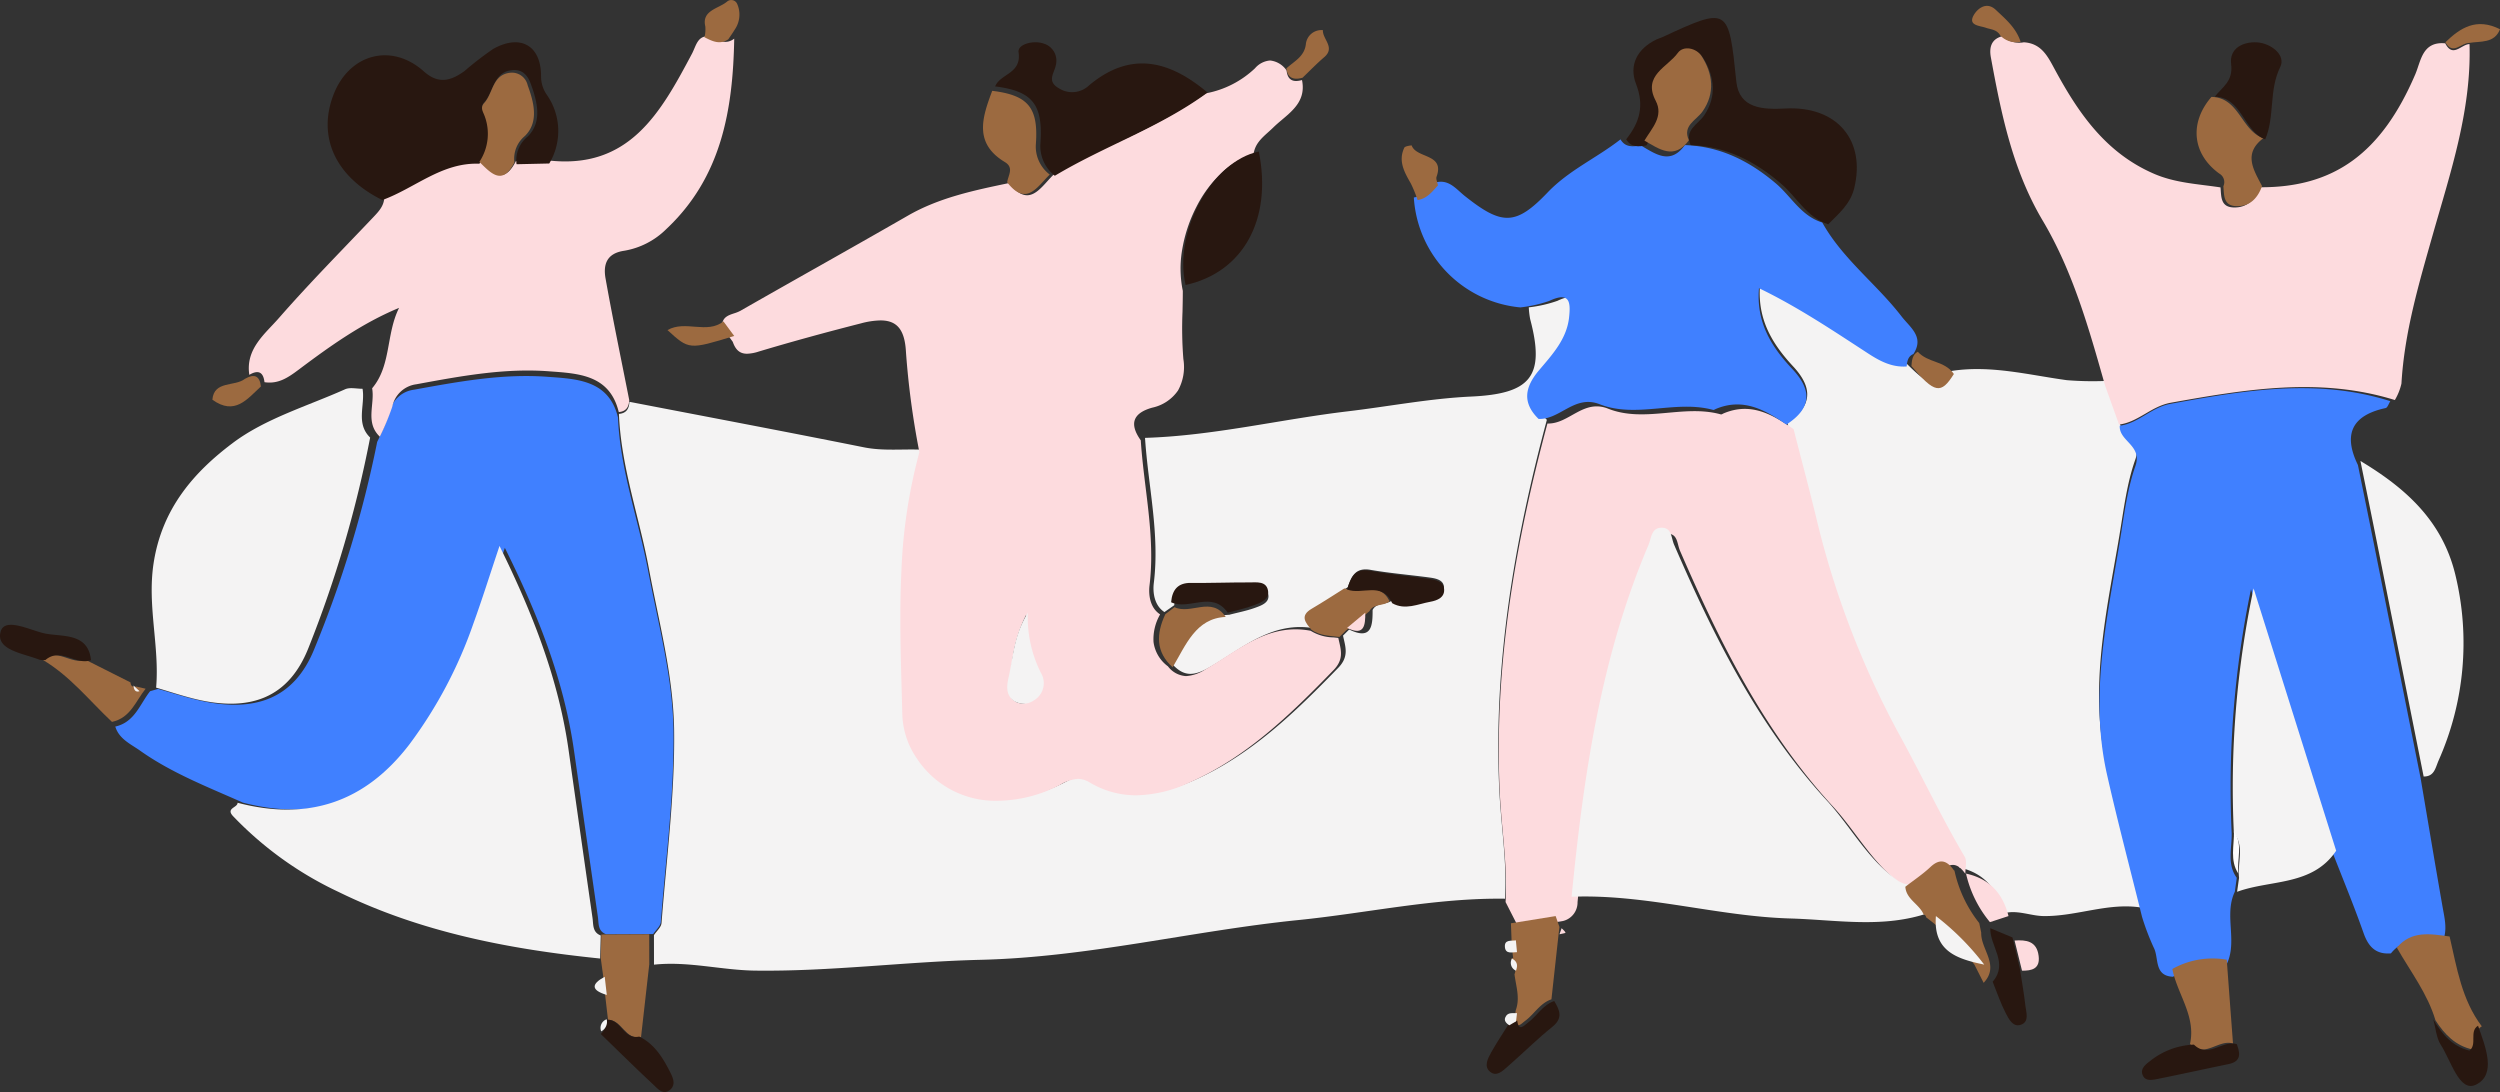 <svg xmlns="http://www.w3.org/2000/svg" xmlns:xlink="http://www.w3.org/1999/xlink" width="412" height="179.969" viewBox="0 0 412 179.969"><rect x="0" y="0" width="412" height="179.969" fill="#333333" stroke="none"/><defs><style>.a{fill:none;}.b{fill:#f4f3f3;}.c{fill:#fddbde;}.d{fill:#4080ff;}.e{fill:#281710;}.f{fill:#9c6a40;}.g{clip-path:url(#a);}.h{fill:#fdfdfd;}</style><clipPath id="a"><path class="a" d="M0,0H5.772V6.959H0Z" transform="translate(0.1 0.031)"/></clipPath></defs><g transform="translate(0 -0.031)"><path class="b" d="M1.731,17.251c12.886,2.486,25.783,4.92,38.651,7.5,3.264.653,6.508.231,9.757.4-4,14.2-3.181,28.737-2.819,43.213a13.447,13.447,0,0,0,2.4,7.3c5.869,8.569,16.08,8.249,23.679,4.332,1.782-.918,3.037-1.453,4.878-.369,5.429,3.2,11.043,2.4,16.421.029,9.476-4.182,16.747-11.255,23.848-18.57,1.815-1.869,1.186-3.447.783-5.3l1.014-1.01c3.7,1.806,3.874-.6,3.864-3.221.7-1.345,2.357-.776,3.289-1.654,2.109,1.1,4.168.12,6.215-.226,1.094-.185,2.457-.651,2.225-2.089-.165-1.024-1.4-1.253-2.361-1.383-3.237-.438-6.5-.7-9.717-1.264-2.461-.43-3.141,1.055-3.727,2.855-1.773,1.12-3.522,2.28-5.326,3.347-1.99,1.177-1.008,2.3-.036,3.47-7.039-1.356-12.017,3.258-17.366,6.346-2.64,1.524-4.281,1.628-6.212-.484,2.351-3.6,4.091-7.909,9.383-8.127,1.429-.374,2.893-.652,4.275-1.154,1.031-.374,2.452-.86,2.154-2.239-.3-1.406-1.81-1.183-2.923-1.186-3.127-.011-6.256.109-9.382.075-2.062-.022-3,1-3.179,2.928L89.9,51.9c-1.77-1.15-1.921-3.407-1.752-4.779,1-8.1-.933-15.962-1.448-23.928,11.279-.347,22.248-3.048,33.4-4.373,6.786-.806,13.543-2.121,20.349-2.436,9.8-.454,12.232-3.3,9.725-12.755a13.469,13.469,0,0,1-.231-1.946A21.4,21.4,0,0,0,154.656.612c3.388-1.618,3.523.209,3.254,2.728-.386,3.62-2.747,6.184-4.906,8.779-2.317,2.785-2.821,5.37-.081,8.1-5.349,19.931-8.816,40.117-7.846,60.846.282,6.024,1.305,12.012.952,18.073-11.488-.155-22.693,2.368-34.039,3.515-17.505,1.77-34.634,6.131-52.365,6.554-12.394.3-24.767,1.949-37.214,1.78-5.559-.076-11.034-1.584-16.633-.979q0-2.431-.007-4.863c.433-.666,1.2-1.306,1.249-2,.817-10.6,2.218-21.212,2.077-31.8-.118-8.943-2.51-17.78-4.161-26.629C3.35,36.21.35,27.978,0,19.242c1.229-.1,1.684-.868,1.731-1.991" transform="translate(102 49)"/><path class="c" d="M45.395,122A15.5,15.5,0,0,1,32.1,115.032a13.523,13.523,0,0,1-2.4-7.293c-.031-1.249-.066-2.517-.1-3.744-.18-6.506-.367-13.233-.048-19.82a87.655,87.655,0,0,1,2.962-19.627A135.5,135.5,0,0,1,30.3,48c-.2-3.62-1.453-5.164-4.195-5.164a13.331,13.331,0,0,0-3.225.488c-6.1,1.556-11.606,3.075-16.844,4.644a6.828,6.828,0,0,1-1.925.359c-1.156,0-1.88-.6-2.348-1.957l-.373-.518-.057-.079L.005,43.93c-.088-1.576.959-1.923,1.972-2.259a5.786,5.786,0,0,0,1.032-.416c4.074-2.329,8.227-4.678,12.244-6.949l.006,0c5.05-2.856,10.269-5.808,15.382-8.748,5.131-2.952,10.9-4.157,16.472-5.322l.2-.043c1.044,1.357,2.01,2.016,2.955,2.016,1.25,0,2.307-1.167,3.329-2.3.322-.356.655-.723.99-1.049,3.372-1.988,6.969-3.693,10.448-5.343A92.009,92.009,0,0,0,79.733,5.413a16.02,16.02,0,0,0,8.087-4.126A3.66,3.66,0,0,1,90.305,0a3.747,3.747,0,0,1,2.722,1.643c.125,1.168.642,1.736,1.579,1.736a3.47,3.47,0,0,0,.963-.159c.658,3.212-1.346,4.9-3.284,6.535-.486.41-.988.833-1.433,1.271-.274.269-.562.528-.84.778-1.164,1.047-2.264,2.036-2.441,3.772a11.444,11.444,0,0,0-5.249,2.938,20.4,20.4,0,0,0-4.112,5.523,24.084,24.084,0,0,0-2.342,6.891,18.244,18.244,0,0,0,.06,7.042c0,1.151-.025,2.324-.05,3.458a63.772,63.772,0,0,0,.141,7.774,8.03,8.03,0,0,1-.877,5.173,6.908,6.908,0,0,1-4.268,2.842c-1.582.443-2.543,1.118-2.855,2.007s.017,2.025.98,3.37c.167,2.592.49,5.218.8,7.756.647,5.26,1.316,10.7.642,16.159-.1.79-.259,3.47,1.748,4.776A8.149,8.149,0,0,0,71.1,95.826a5.917,5.917,0,0,0,2.379,4.018,4,4,0,0,0,2.99,1.608,6.624,6.624,0,0,0,3.21-1.124c1.04-.6,2.084-1.272,3.094-1.921,3.569-2.293,7.259-4.664,11.729-4.664a13.253,13.253,0,0,1,2.5.243,7.327,7.327,0,0,0,3.756,1.088c.261.026.531.054.794.086.042.193.086.384.129.569.382,1.641.712,3.057-.911,4.732-7.184,7.413-14.41,14.411-23.8,18.56A21.556,21.556,0,0,1,68.25,121.1a14.877,14.877,0,0,1-7.653-2.112,3.84,3.84,0,0,0-1.966-.6,6.517,6.517,0,0,0-2.9.972A22.733,22.733,0,0,1,45.395,122Zm4.73-30.668h0A22.525,22.525,0,0,0,47.8,99.255c-.117.762-.228,1.479-.37,2.2l-.012.063c-.262,1.337-.588,3,.792,4.036a2.018,2.018,0,0,0,1.224.4,2.727,2.727,0,0,0,1.55-.524A3.418,3.418,0,0,0,52,101a21.824,21.824,0,0,1-1.871-9.669Z" transform="translate(119 10)"/><path class="b" d="M63,102.617c-5.475-.919-10.684,1.437-16.18,1.382-2.231-.022-4.431-1.1-6.662-.432-.926-3.91-3.105-6.638-7.2-7.562l-.066-.014c-.019-.953.313-2.111-.111-2.827-3.73-6.307-6.865-12.926-10.354-19.347A145.062,145.062,0,0,1,8.512,38.2C7.267,33,5.874,27.837,4.548,22.659c4.13-2.689,4.266-5.693.964-9.245C2.13,9.776-.422,5.7.058,0,6.513,3.164,12.18,7.044,17.9,10.82c1.97,1.3,3.932,2.361,6.369,2.191,4.013,3.972,5.117,4.146,7.344,1.154,6.456-1,12.688.656,19,1.519a52.786,52.786,0,0,0,6.411.126l2.271,6.356c-.155,2.551,3.812,3.192,2.6,6.606-1.408,3.97-1.906,8.279-2.612,12.473-2.121,12.592-5.065,25.172-2.124,38.02,1.79,7.82,3.885,15.571,5.843,23.353" transform="translate(290 47)"/><path class="d" d="M7.006,87.125C5.069,79.3,3,71.5,1.225,63.633c-2.909-12.924,0-25.579,2.1-38.247.7-4.218,1.191-8.554,2.584-12.547C7.109,9.4,3.184,8.76,3.336,6.191c3.107-.408,5.189-3.029,8.371-3.609C23.783.379,35.8-1.706,47.924,2.143c-.255.393-.451,1.066-.774,1.136-5.481,1.182-7.074,4.247-4.564,9.386.88,4.343,1.772,8.683,2.64,13.029q3.859,19.313,7.7,38.629c1.2,7.073,2.38,14.15,3.619,21.216.34,1.941.846,3.849-.05,5.764-3.044-.427-6.129-1.042-8.47,1.846-2.439.191-3.689-1.031-4.5-3.326-1.609-4.575-3.472-9.058-5.23-13.58L24.964,33.129a160.33,160.33,0,0,0-3.186,40.152c.073,2.5-.833,5.108.842,7.419q-.16,1.145-.32,2.289c-1.917,3.988.736,8.6-1.65,12.518A12.681,12.681,0,0,0,12.095,97c-3.169-.151-2.266-3.124-3.162-4.809a40.6,40.6,0,0,1-1.927-5.066" transform="translate(346 64)"/><path class="d" d="M82.844,6.82c.351,8.659,3.368,16.817,4.963,25.244,1.66,8.771,4.064,17.53,4.183,26.393.141,10.5-1.268,21.018-2.089,31.522-.054.689-.82,1.324-1.256,1.983L80.886,92c-1.389-.528-1.2-1.776-1.356-2.869Q77.566,75.447,75.6,61.763C73.942,50.128,69.7,39.382,64.2,28.318c-1.606,4.75-2.873,8.773-4.324,12.731A72.6,72.6,0,0,1,49.352,60.761C42,70.285,32.63,73.314,21.036,70.305c-5.792-2.581-11.744-4.875-16.944-8.561C2.55,60.651.621,59.827,0,57.769c3.2-.717,4.042-3.676,5.735-5.825l1.312-.382c2.064.589,4.111,1.24,6.193,1.753,9.716,2.39,16.273-.121,19.587-8.407A184.583,184.583,0,0,0,43.16,10.858a42.06,42.06,0,0,0,2.057-4.908,4.663,4.663,0,0,1,3.995-3.692C56.494.932,63.806-.426,71.23.127,76.036.484,81.34.634,82.844,6.82" transform="translate(19 62)"/><path class="c" d="M48.582,3.754c1.324,5.175,2.716,10.334,3.959,15.529a145.049,145.049,0,0,0,13.9,35.6c3.485,6.418,6.616,13.033,10.341,19.337.423.715.092,1.873.111,2.826-1.084-1.543-2.225-2.109-3.854-.562-1.258,1.194-2.722,2.173-4.095,3.247a4.041,4.041,0,0,1-2.637-.98C61.585,75.3,58.9,70.1,55.046,65.914,43.744,53.62,36.423,38.924,29.867,23.8c-.51-1.176-.354-2.829-2.086-2.81-1.7.018-1.655,1.7-2.152,2.866-7.87,18.49-10.7,38.068-12.649,57.842a3.145,3.145,0,0,1-2.339,3.1L3.319,86l-2.2-4.312C1.469,75.63.445,69.647.163,63.626c-.971-20.714,2.5-40.886,7.854-60.8,3.547.126,5.889-4.078,10-2.446,6.019,2.391,12.448-.762,18.585.945.125.035.3-.106.452-.169,4.47-1.888,8.044.163,11.53,2.6" transform="translate(247 67)"/><path class="c" d="M66.678,59.959C54.317,56.115,42.067,58.2,29.755,60.4c-3.244.58-5.366,3.2-8.534,3.6q-1.143-3.188-2.289-6.381c-2.659-9.366-5.277-18.784-10.293-27.23C3.675,22.029,1.8,12.8.094,3.478-.188,1.945.091.487,1.976,0A4.153,4.153,0,0,0,5.534,1c2.985.188,3.995,2.447,5.2,4.663,3.861,7.1,8.331,13.578,16.233,17,3.569,1.546,7.281,1.685,10.974,2.253.131,1.454-.024,3.2,2.075,3.3,2.3.115,3.614-1.295,4.35-3.325,12.287.088,20.1-5.625,25.663-18.589.961-2.238,1.151-5.472,4.948-5.133,1.254,2.472,2.667.136,4,.131.331,10.968-3.169,21.223-6.1,31.561-2.273,8.017-4.633,15.988-5.117,24.372a9.379,9.379,0,0,1-1.083,2.719" transform="translate(328 6)"/><path class="d" d="M61.394,47c-3.51-2.42-7.108-4.456-11.607-2.582-.151.063-.329.2-.455.168-6.177-1.694-12.649,1.435-18.708-.938-4.137-1.62-6.494,2.552-10.065,2.427-2.76-2.708-2.253-5.272.082-8.034,2.175-2.574,4.555-5.117,4.944-8.707.271-2.5.135-4.31-3.279-2.706a21.859,21.859,0,0,1-4.752,1.065A19.391,19.391,0,0,1,0,9.575c1.531-.228,2.387-1.363,3.323-2.391,2.36-.8,3.584.96,5.082,2.151,6.1,4.85,8.39,4.914,13.633-.579C25.55,5.076,30.161,3.054,34.059,0c.791,1.363,2.048,1.209,3.326.987C39.823,2.4,42.263,4.276,44.67.943c5.823.2,10.608,2.608,14.973,6.3,2.546,2.155,4.18,5.381,7.663,6.453,3.329,5.989,8.937,10.12,13.059,15.464,1.425,1.847,3.8,3.378,1.968,6.211-.922.4-1.032,1.218-1.11,2.055-2.45.168-4.423-.884-6.4-2.174C69.067,31.511,63.37,27.663,56.88,24.524c-.483,5.658,2.083,9.7,5.483,13.305,3.32,3.524,3.183,6.5-.969,9.171" transform="translate(233 23)"/><path class="c" d="M60.972,61.944C59.48,55.73,54.218,55.579,49.45,55.22c-7.365-.555-14.619.809-21.844,2.141a4.65,4.65,0,0,0-3.963,3.709A42.07,42.07,0,0,1,21.6,66c-2.463-2.338-.8-5.327-1.273-7.979,3.174-3.754,2.263-8.9,4.439-13.253-6.111,2.536-11.372,6.3-16.52,10.164-1.794,1.346-3.382,2.421-5.659,2.084-.195-1.716-1.057-2.063-2.5-1.21-.651-4.286,2.569-6.725,4.88-9.368C9.974,40.709,15.34,35.289,20.581,29.762c.913-.963,1.776-1.909,1.746-3.341,5.251-1.915,9.615-6.165,15.686-5.919,1.976,1.94,3.948,4.17,6.006.081l5.287-.119C62.734,22.037,67.921,12.5,73.02,2.915c.758-1.424.925-3.233,3.2-2.867C77.426.73,78.63,1.446,80,.4c-.21,11.732-2.089,22.871-11.239,31.426a12.866,12.866,0,0,1-6.894,3.53c-2.938.43-3.473,2.319-3.07,4.579,1.193,6.694,2.586,13.352,3.9,20.024-.047,1.118-.5,1.884-1.726,1.982" transform="translate(41 6)"/><path class="b" d="M0,60.816C1.946,41.007,4.782,21.394,12.658,2.871c.5-1.17.451-2.853,2.153-2.871,1.733-.018,1.577,1.638,2.088,2.816C23.461,17.965,30.787,32.687,42.1,45c3.856,4.2,6.544,9.4,11.272,12.861a4.044,4.044,0,0,0,2.64.982c.134,2.087,2.3,2.856,2.99,4.579-7.536,2.658-15.263,1.2-22.916.976C23.978,64.051,12.2,60.336,0,60.816" transform="translate(259 87)"/><path class="b" d="M1.153,42.328c11.593,3.033,20.963-.021,28.315-9.622A73.4,73.4,0,0,0,40,12.834C41.447,8.844,42.714,4.789,44.32,0c5.493,11.153,9.738,21.986,11.394,33.716q1.949,13.8,3.932,27.59c.157,1.1-.034,2.36,1.355,2.891q-.052,1.9-.1,3.8c-14.924-1.525-29.582-4.332-43.109-10.976A58.275,58.275,0,0,1,.4,44.525c-1.232-1.335.777-1.379.753-2.2" transform="translate(38 90)"/><path class="b" d="M34.747.1C35.213,2.77,33.576,5.783,36,8.139A191.791,191.791,0,0,1,25.911,42.616c-3.238,8.389-9.642,10.931-19.132,8.512-2.034-.519-4.034-1.179-6.049-1.775.587-6.828-1.49-13.46-.415-20.507C1.7,19.779,7.019,13.8,13.357,9.039,18.742,4.993,25.61,2.985,31.869.184,32.684-.18,33.781.111,34.747.1" transform="translate(25 64)"/><path class="e" d="M36.521,19.975l-5.395.121a5.045,5.045,0,0,1,1.829-4.558c2.461-2.4,1.6-5.774.487-8.769C32.964,5.476,32.1,4.446,30.5,4.58c-3.242.27-3.067,3.525-4.653,5.245-.73.792-.237,1.444.057,2.209a8.7,8.7,0,0,1-.9,7.979c-6.195-.248-10.647,4.05-16,5.987C1.341,22.194-1.7,15.692.924,8.73,3.481,1.937,10.491,0,15.851,4.8c2.452,2.193,4.516,1.513,6.7-.062A53.337,53.337,0,0,1,27.269,1.1c4.481-2.517,7.9-.59,7.9,4.474a5.252,5.252,0,0,0,.987,3.135,10.4,10.4,0,0,1,.363,11.266" transform="translate(54 7)"/><path class="e" d="M3.331,20.988c-1.28.228-2.539.385-3.331-1.01,2.186-2.741,3.029-5.492,1.619-9.112C.4,7.743,1.844,5.02,5.019,3.519c.3-.141.624-.218.922-.356,10.969-5.092,10.932-4.957,12.207,7.313.463,4.459,4.361,4.634,8.1,4.436,8.489-.448,13.26,5.235,11.326,13.141-.644,2.632-2.557,4.182-4.28,5.946-3.487-1.1-5.124-4.4-7.673-6.606-4.371-3.782-9.162-6.249-15-6.452-1.106-2.516,1.2-3.369,2.247-4.922,2.076-3.083,1.7-6.406-.169-9.412-.848-1.366-2.977-1.861-3.9-.532C7.138,8.484,3,9.908,5.174,14.194c1.356,2.672-.617,4.69-1.843,6.793" transform="translate(268 3)"/><path class="b" d="M.14,40.263A158.075,158.075,0,0,1,3.392,0L17,43.234C13.065,49.081,6.214,47.967.678,50c.1-.768.213-1.533.321-2.3-.314-2.477.961-5.135-.859-7.438" transform="translate(368 97)"/><path class="b" d="M10.417,52Q6.539,32.557,2.659,13.115C1.785,8.741.887,4.372,0,0,7.346,4.409,13.462,9.774,15.631,18.711a47.677,47.677,0,0,1-2.77,30.695c-.521,1.227-.708,2.611-2.444,2.594" transform="translate(389 76)"/><path class="e" d="M35,8.28C27.22,14.011,18.037,17.072,9.834,22a6.234,6.234,0,0,1-2.379-5.267C7.924,10.275,6.209,8.048,0,7.273.844,5.156,4.393,5.2,3.857,1.644,3.66.334,6.258-.375,7.961.2a2.94,2.94,0,0,1,2.05,3.518c-.246,1.364-1.549,2.678.45,3.832a4.042,4.042,0,0,0,5.017-.448C22.366,1.324,28.775,3.04,35,8.28" transform="translate(164 7)"/><path class="e" d="M.383,22C-1.65,13.207,4.7,1.625,12.452,0,14.7,11.167,9.9,19.91.383,22" transform="translate(195 25)"/><path class="f" d="M10.786,14.7c-.73,2.014-2.033,3.412-4.316,3.3-2.083-.1-1.929-1.835-2.059-3.278a1.608,1.608,0,0,0-.646-2.068C-.728,9.426-1.241,4.257,2.449,0,7.048.111,7.339,5.539,11,6.809c-3.378,2.541-1.6,5.219-.214,7.887" transform="translate(362 16)"/><path class="f" d="M1.517,0C7.5.727,9.158,2.813,8.705,8.865A5.775,5.775,0,0,0,11,13.8c-2.053,1.982-3.849,5.354-7.021,1.27.163-1.142,1.171-2.4-.375-3.329C-1.6,8.608-.095,4.316,1.517,0" transform="translate(162 15)"/><path class="f" d="M0,2.211C2.4-.675,5.57-.061,8.695.367,9.889,5.5,10.679,10.775,14,15.169c-1.556.87-.085,2.868-1.459,3.831-2.874-.608-4.692-2.511-6.178-4.829C5.051,9.766,2.24,6.136,0,2.211" transform="translate(395 154)"/><path class="f" d="M3.016,8.745C2.315,7.023.135,6.254,0,4.168,1.385,3.092,2.863,2.113,4.133.917c1.644-1.549,2.8-.982,3.89.563,0,0,.066.014.067.013a21.061,21.061,0,0,0,4.088,8.656q.163.791.326,1.582c-.095,2.767,3.124,5.379.4,8.27l-1.519-3A42.491,42.491,0,0,0,3.42,9.2a.494.494,0,0,0-.4-.454" transform="translate(314 142)"/><path class="f" d="M0,1.189,7.371,0,8,1.8l-.123.989q-.6,5.465-1.2,10.93c-1.892.645-2.818,2.423-4.312,3.534C1.676,17.77.843,18.789.6,16.925L.8,15.5c.737-2,.031-3.944-.211-5.907A2.28,2.28,0,0,0,.03,7.067L.369,6.9s-.048-.367-.05-.366Q.226,5.673.139,4.8.069,3,0,1.189" transform="translate(249 151)"/><path class="e" d="M8.309,16C4.752,14.687,4.469,9.073,0,8.959,1.227,7.38,3.049,6.444,2.691,3.6,2.359.96,4.7-.12,6.947.011c2.289.134,4.809,2.084,3.84,4.052C8.872,7.953,9.923,12.241,8.309,16" transform="translate(365 7)"/><path class="f" d="M0,1.72A13.547,13.547,0,0,1,8.967.189Q9.478,7.1,10,14.006c-2.37-.779-4.7,2.526-7.086.069C3.927,9.5.818,5.874,0,1.72" transform="translate(358 158)"/><path class="f" d="M0,3.908Q.051,1.973.1.038L7.992,0Q8,2.474,8,4.946q-.678,6-1.357,11.992C4.027,17.5,3.521,14.083,1.2,14.089L.72,9.961.395,6.819,0,3.908" transform="translate(99 154)"/><path class="f" d="M17,5.533C15.363,7.551,14.545,10.327,11.455,11,7.722,7.495,4.545,3.423,0,.747c2.376-2.064,4.735.9,7.106.02L14.5,4.488c.055.529.293.834.908.677L17,5.533" transform="translate(7 108)"/><path class="e" d="M1.14.087c2.216-.006,2.7,3.317,5.2,2.77C8.769,4.03,10.147,6.2,11.318,8.479c.478.93,1.188,2.21.138,3.127-1.166,1.019-2.085-.178-2.837-.879C5.7,8.008,2.866,5.2,0,2.428A2.47,2.47,0,0,0,.832,0Z" transform="translate(99 168)"/><path class="e" d="M8.558.182C10.94,2.524,13.265-.626,15.63.116c.511,1.464.827,2.828-1.393,3.284C10.3,4.209,6.382,5.079,2.442,5.867c-.778.155-1.8.341-2.253-.5-.567-1.055.243-1.81,1.048-2.4A12.332,12.332,0,0,1,8.558.182" transform="translate(353 172)"/><path class="e" d="M5.039,3.224c.247,1.877,1.082.85,1.774.334C8.312,2.44,9.241.649,11.138,0c.882,1.476,1.5,2.793-.295,4.239C8.292,6.291,5.967,8.615,3.5,10.767c-.831.723-1.873,1.82-2.981.851-1.005-.88-.322-2.163.23-3.149C1.614,6.915,2.612,5.43,3.555,3.916l1.484-.692" transform="translate(245 165)"/><path class="e" d="M15,5.824c-2.508.919-5-2.176-7.515-.021a3.271,3.271,0,0,1-1-.056C3.825,4.7-.723,4.167.1,1.136.758-1.3,4.9.867,7.248,1.394c2.9.65,7.259-.211,7.752,4.43" transform="translate(0 103)"/><path class="e" d="M.391,8.817C3.054,5.734-.09,2.95,0,0L3.657,1.523,4.87,6.653c.313,2.036.687,4.064.914,6.111.124,1.114.691,2.637-.732,3.144-1.316.468-2.006-.939-2.515-1.922-.85-1.642-1.445-3.438-2.147-5.169" transform="translate(328 153)"/><path class="e" d="M0,0C1.436,2.48,3.193,4.516,5.971,5.167,7.3,4.137,5.878,2,7.381,1.068c1.2,3.415,3.128,8.082-.391,9.738C4.3,12.074,2.93,6.813,1.252,4.236.5,3.083.4,1.427,0,0" transform="translate(401 168)"/><path class="f" d="M5.978,6.578C5.032,7.619,4.167,8.769,2.619,9A20.983,20.983,0,0,0,1.527,6.311C.459,4.43-.629,2.57.437.36.564.1,1.633-.023,1.642,0,2.412,2.175,7.125,1.31,5.75,5.141c-.145.4.142.954.228,1.437" transform="translate(231 24)"/><path class="f" d="M9.225,0,11,2.4C3.555,4.675,3.555,4.675,0,1.43,2.943-.26,6.5,2.149,9.225,0" transform="translate(110 53)"/><path class="f" d="M2.656,7.844C1.156,8.26.181,7.879,0,6.3,1.276,5.123,2.978,4.359,3.207,2.3A2.572,2.572,0,0,1,6.014,0c-.094,1.486,2.1,2.84.222,4.45C4.984,5.521,3.845,6.708,2.656,7.844" transform="translate(212 5)"/><g transform="translate(116)"><path class="a" d="M0,0H5.772V6.959H0Z" transform="translate(0.1 0.031)"/><g class="g"><path class="f" d="M3.929,6.471c-1.424.968-2.675.3-3.929-.329A5.709,5.709,0,0,0,.139,4.366C-.506,1.683,2.35,1.446,3.759.232a1.062,1.062,0,0,1,1.63.417,4.355,4.355,0,0,1-.441,4.282c-.311.526-.677,1.027-1.018,1.54" transform="translate(0.1 0.031)"/></g></g><path class="f" d="M0,2.352C.075,1.394.179.455,1.053,0,2.75,1.873,5.457,1.437,7,3.663c-2.123,3.4-3.175,3.2-7-1.31" transform="translate(315 58)"/><path class="f" d="M3.875,3.11C2.582,3.115,1.213,5.185,0,2.995,2.464.613,5.122-1.105,9,.848,8.082,3.225,5.77,2.787,3.875,3.11" transform="translate(403 4)"/><path class="f" d="M8,5.928A3.664,3.664,0,0,1,4.643,4.881c-.549-1-1.543-.981-2.4-1.28C1.287,3.27-.514,3.247.14,1.784.629.689,2.247-.914,3.907.655,5.51,2.17,7.245,3.6,8,5.928" transform="translate(325 1)"/><path class="f" d="M5.369.464C6.889-.42,7.8-.061,8,1.718,5.738,3.809,3.683,6.57,0,3.9.272.72,3.665,1.793,5.369.464" transform="translate(35 62)"/><path class="c" d="M3.944,8A19.118,19.118,0,0,1,0,0C3.979.855,6.1,3.378,7,7L3.944,8" transform="translate(324 144)"/><path class="b" d="M.039,0A43.016,43.016,0,0,1,8,8C3.639,7.081-.441,5.873.039,0" transform="translate(319 151)"/><path class="c" d="M1.228,5,0,.03C1.907-.1,3.657.1,3.966,2.558,4.237,4.706,2.838,5.017,1.228,5" transform="translate(332 155)"/><path class="b" d="M1.658,0,2,3C-.579,2.229-.632,1.223,1.658,0" transform="translate(98 161)"/><path class="b" d="M1.846,1.35.723,2C.305,1.7-.2,1.3.079.682.482-.232,1.313.056,2,0L1.846,1.35" transform="translate(248 167)"/><path class="b" d="M1.816,0Q1.907.974,2,1.947c-.776,0-1.885.375-1.992-.835C-.107-.179,1.065.122,1.816,0" transform="translate(248 155)"/><path class="b" d="M.177,0c1.013.554.9,1.269.663,2A1.392,1.392,0,0,1,.177,0" transform="translate(249 158)"/><path class="b" d="M.984,0A1.783,1.783,0,0,1,.079,2,1.519,1.519,0,0,1,.984,0" transform="translate(99 168)"/><path class="b" d="M1,.942C.322,1.162.061.736,0,0L1,.942" transform="translate(22 113)"/><path class="c" d="M0,1Q.177.5.354,0C.588.246.913.489,1,.742,1.024.813.352.913,0,1" transform="translate(257 153)"/><path class="f" d="M5.743,8c-1.589-.194-3.231-.186-4.611-1.176-.982-1.167-1.975-2.3.037-3.474C2.992,2.282,4.761,1.12,6.553,0,8.971.924,12.308-1.323,14,2.108c-.942.879-2.622.31-3.325,1.657Q8.722,5.379,6.768,6.989L5.743,8" transform="translate(215 97)"/><path class="e" d="M7.444,5.449C5.753,1.741,2.417,4.169,0,3.17.593,1.223,1.28-.384,3.767.081c3.249.607,6.549.893,9.82,1.368.972.141,2.22.389,2.386,1.5C16.208,4.5,14.83,5,13.725,5.2c-2.069.374-4.149,1.439-6.281.244" transform="translate(222 94)"/><path class="f" d="M2.251,10C-.556,7.481-.469,4.485,1.044,1.254L2.557.091C5.25,1.39,8.656-1.787,11,1.7,6.065,1.923,4.443,6.321,2.251,10" transform="translate(191 100)"/><path class="e" d="M9.333,5C6.742,1.28,2.977,4.669,0,3.284.182,1.179,1.152.069,3.277.093,6.5.13,9.723,0,12.946.012c1.147,0,2.7-.239,3.012,1.292.307,1.5-1.157,2.031-2.22,2.439C12.314,4.29,10.805,4.593,9.333,5" transform="translate(193 96)"/><path class="c" d="M0,2.51,3,0c.007,2.046-.131,3.918-3,2.51" transform="translate(222 101)"/><path class="b" d="M3.387,0A20.353,20.353,0,0,0,5.542,9.916a3.292,3.292,0,0,1-1.168,4.546,2.959,2.959,0,0,1-3.2.126c-1.616-1.08-1.2-2.842-.9-4.2C.987,7.175,1.075,3.79,3.387,0" transform="translate(166 101)"/><path class="h" d="M.155,0C1.687,2.168.614,4.669.878,7-.561,4.821.217,2.356.155,0" transform="translate(368 137)"/><path class="f" d="M0,15.2C1.232,13.158,3.216,11.2,1.853,8.617-.334,4.467,3.828,3.088,5.5.756c.925-1.287,3.065-.807,3.918.515,1.876,2.911,2.257,6.129.17,9.114-1.052,1.5-3.371,2.33-2.259,4.766C4.911,18.455,2.454,16.6,0,15.2" transform="translate(271 8)"/><path class="f" d="M0,14.708a8.355,8.355,0,0,0,.851-7.6C.574,6.381.109,5.76.8,5.006,2.293,3.368,2.129.268,5.186.011A2.656,2.656,0,0,1,7.963,2.095C9.01,4.947,9.825,8.158,7.5,10.446a4.828,4.828,0,0,0-1.725,4.341C3.8,18.725,1.9,16.576,0,14.708" transform="translate(79 12)"/></g></svg>